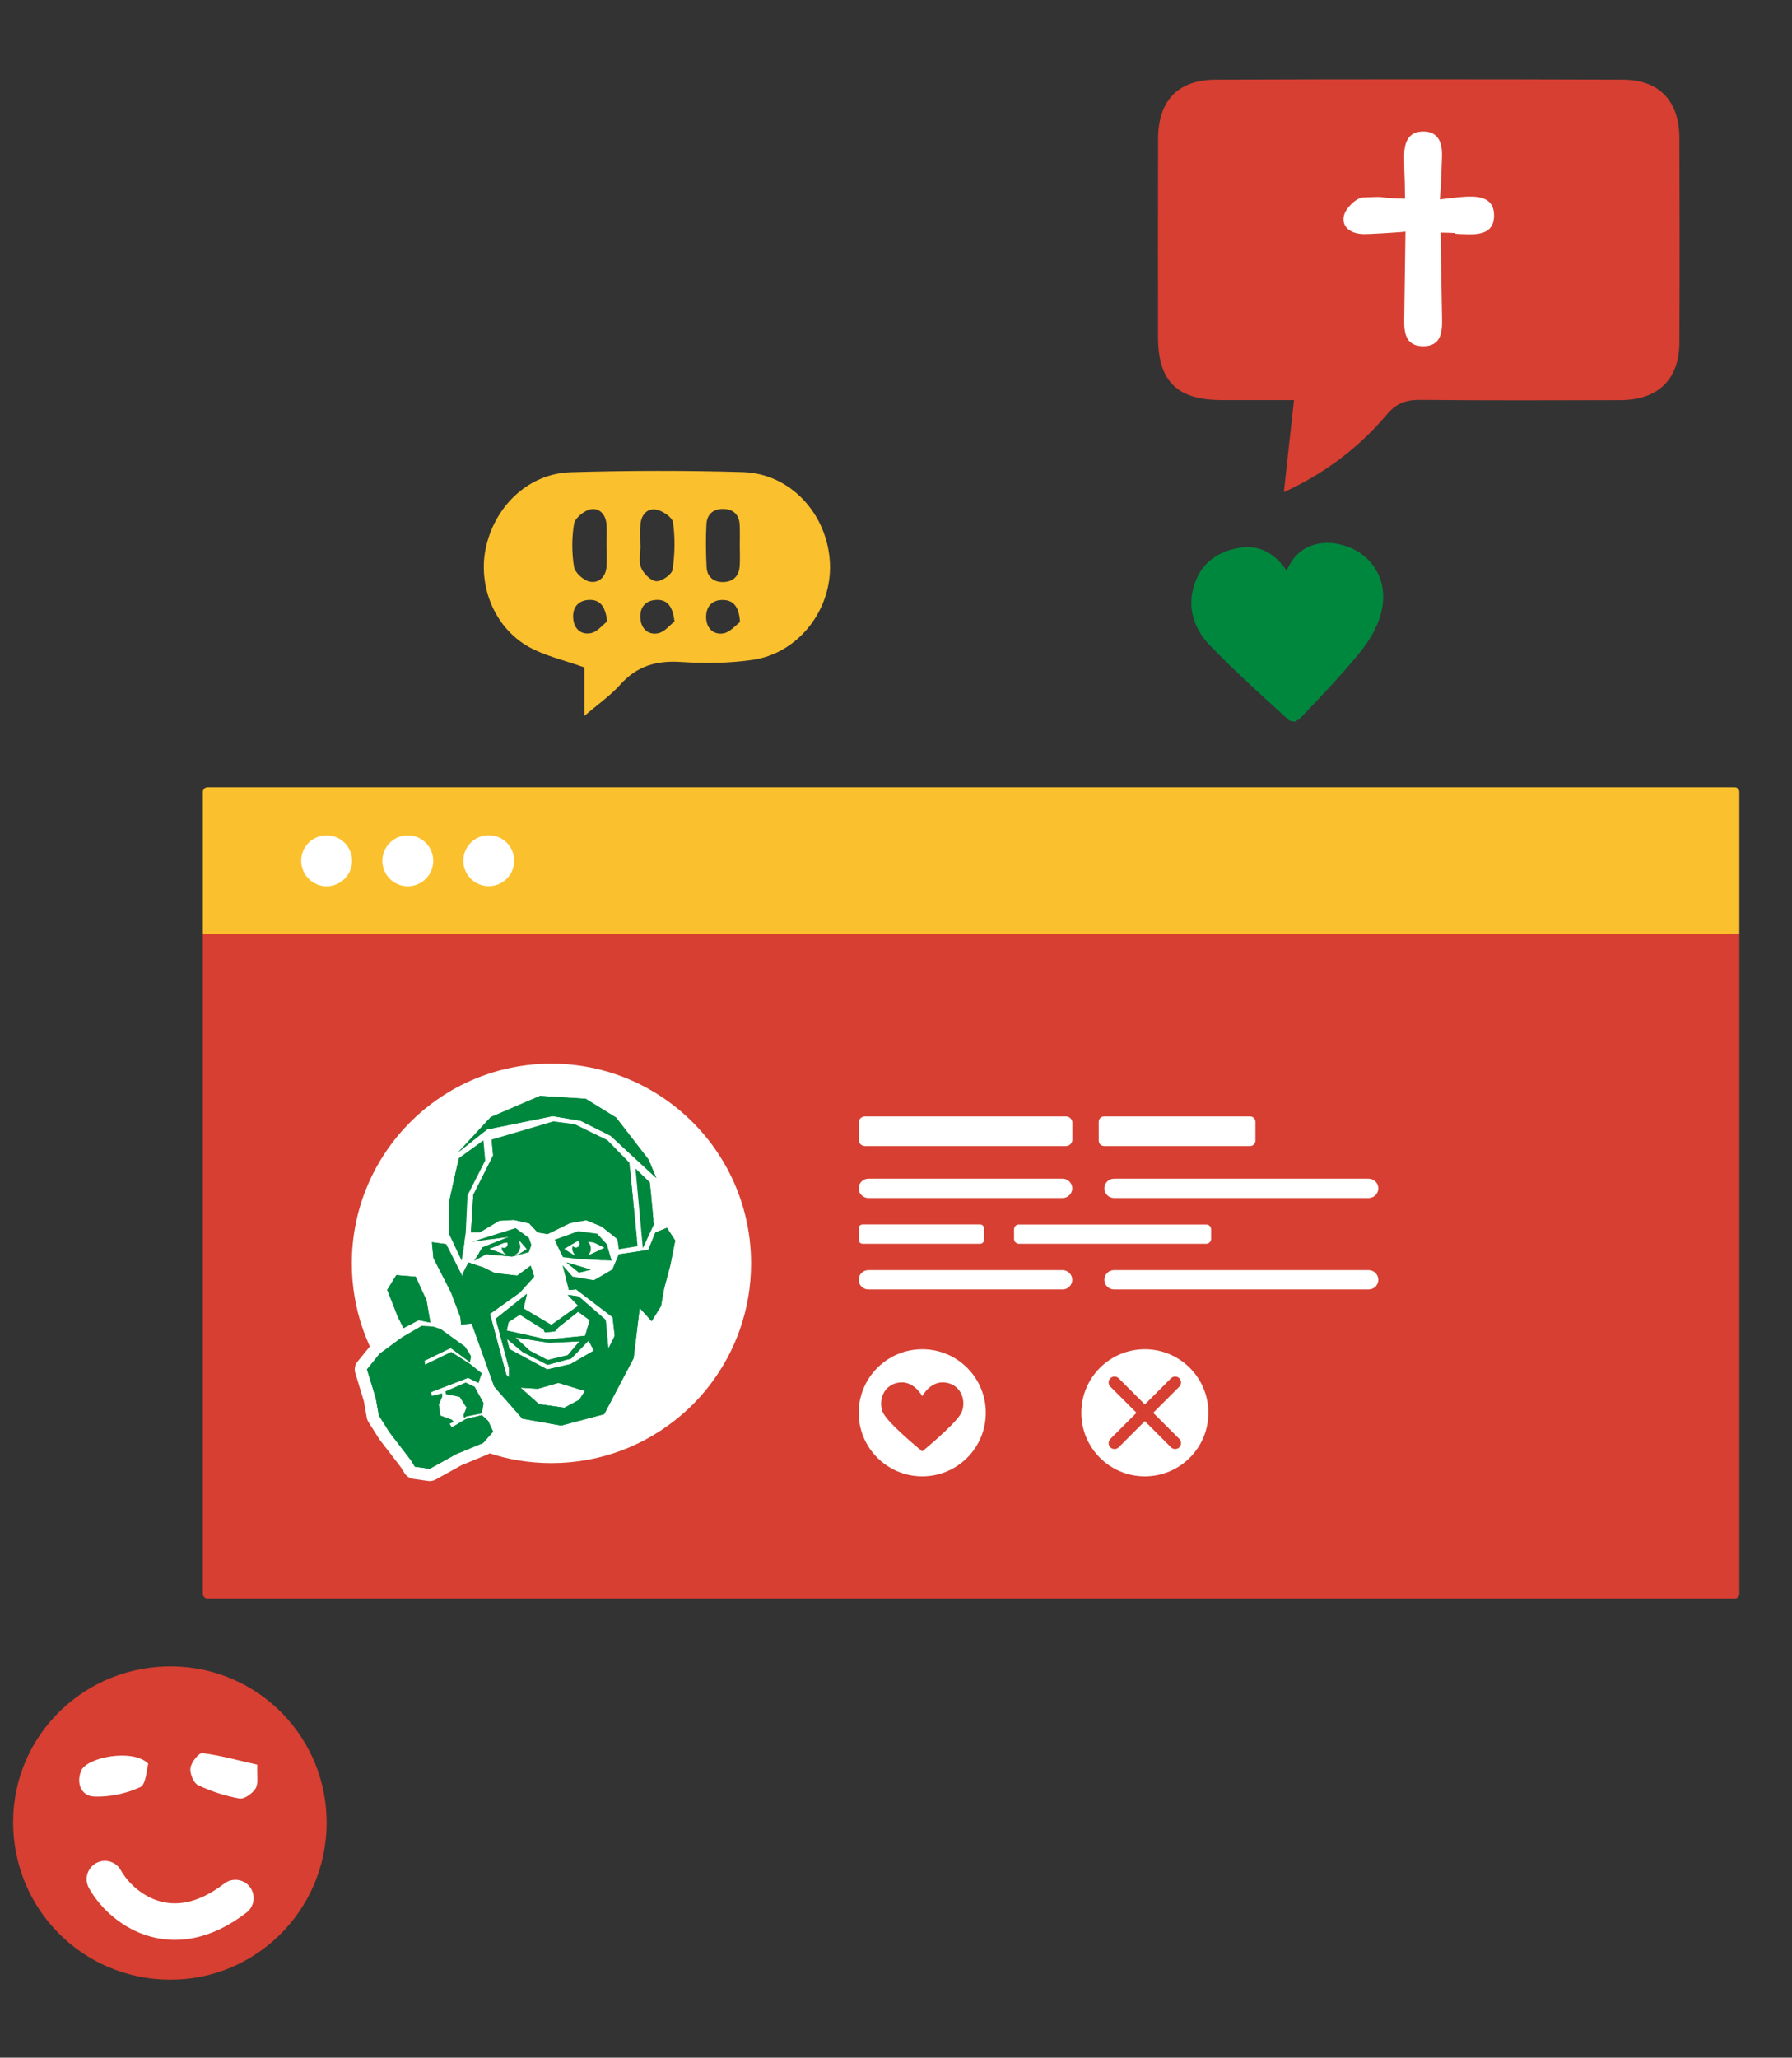 <?xml version="1.0" encoding="utf-8"?>
<!-- Generator: Adobe Illustrator 24.1.3, SVG Export Plug-In . SVG Version: 6.00 Build 0)  -->
<svg version="1.1" id="Calque_1" xmlns="http://www.w3.org/2000/svg" xmlns:xlink="http://www.w3.org/1999/xlink" x="0px" y="0px"
	 viewBox="0 0 2746.9 3152.9" style="enable-background:new 0 0 2746.9 3152.9;" xml:space="preserve">
<rect x="0" y="0" width="2746.9" height="3152.9" fill="#333333" stroke="none"/>
<style type="text/css">
	.st0{fill:#FBC02D;}
	.st1{fill:#D63F31;}
	.st2{fill:#FFFFFF;}
	.st3{fill:#00873E;}
	.st4{display:none;}
	.st5{display:inline;fill:#FBC02D;}
	.st6{fill:none;stroke:#FFFFFF;stroke-width:56;stroke-linecap:round;stroke-miterlimit:10;}
	.st7{fill-rule:evenodd;clip-rule:evenodd;fill:#00873E;}
</style>
<g id="Layer_1">
</g>
<g id="Calque_3">
</g>
<g id="Calque_2_1_">
</g>
<g>
	<g>
		<path class="st0" d="M2659.1,1206.3h-2341c-3.9,0-7.1,3.2-7.1,7.1v218.2h2355.2v-218.2C2666.2,1209.5,2663,1206.3,2659.1,1206.3z"
			/>
		<path class="st1" d="M2659.1,2449.4h-2341c-3.9,0-7.1-3.2-7.1-7.1V1431.6h2355.2v1010.7C2666.2,2446.2,2663,2449.4,2659.1,2449.4z
			"/>
	</g>
	<g>
		
			<ellipse transform="matrix(0.16 -0.987 0.987 0.16 -672.563 1847.551)" class="st2" cx="749.5" cy="1319" rx="39" ry="39"/>
		<circle class="st2" cx="625.1" cy="1319" r="39"/>
		<path class="st2" d="M461.7,1319c0,21.5,17.5,39,39,39s39-17.5,39-39s-17.5-39-39-39C479.1,1280,461.7,1297.4,461.7,1319z"/>
	</g>
</g>
<g>
	<ellipse class="st2" cx="1413.7" cy="2164.8" rx="97.4" ry="97.4"/>
	<g>
		<g>
			<path class="st1" d="M1352.9,2163.2c6.4,16.7,60.8,60.7,60.8,60.7s17.8-14.4,34.2-30c12.3-11.5,23.8-23.6,26.5-30.8
				c6.5-16.6-0.4-40.5-24.2-44.5c-23.7-4-36.5,20.8-36.5,20.8s-12.8-24.8-36.6-20.8c-4.1,0.7-7.8,2-10.9,3.8
				C1351.4,2130.8,1347.7,2149.5,1352.9,2163.2z"/>
		</g>
	</g>
</g>
<g>
	<path class="st2" d="M1634.1,1756.1h-308.2c-5.3,0-9.6-4.3-9.6-9.6v-26.2c0-5.3,4.3-9.6,9.6-9.6h308.2c5.3,0,9.6,4.3,9.6,9.6v26.2
		C1643.6,1751.8,1639.3,1756.1,1634.1,1756.1z"/>
	<g>
		<path class="st2" d="M1628.8,1835.7H1331c-8.1,0-14.8-6.7-14.8-14.8l0,0c0-8.1,6.7-14.8,14.8-14.8h297.8c8.1,0,14.8,6.7,14.8,14.8
			l0,0C1643.6,1829.1,1637,1835.7,1628.8,1835.7z"/>
		<path class="st2" d="M1502.4,1905.8h-180.2c-3.3,0-5.9-2.7-5.9-5.9v-17.8c0-3.3,2.7-5.9,5.9-5.9h180.2c3.3,0,5.9,2.7,5.9,5.9v17.8
			C1508.4,1903.1,1505.7,1905.8,1502.4,1905.8z"/>
		<path class="st2" d="M1849.1,1905.8h-287.3c-4.1,0-7.4-3.3-7.4-7.4v-14.7c0-4.1,3.3-7.4,7.4-7.4h287.3c4.1,0,7.4,3.3,7.4,7.4v14.7
			C1856.5,1902.4,1853.2,1905.8,1849.1,1905.8z"/>
		<path class="st2" d="M2098,1835.7h-390.4c-8.1,0-14.8-6.7-14.8-14.8l0,0c0-8.1,6.7-14.8,14.8-14.8H2098c8.1,0,14.8,6.7,14.8,14.8
			l0,0C2112.8,1829.1,2106.2,1835.7,2098,1835.7z"/>
		<path class="st2" d="M1628.8,1975.8H1331c-8.1,0-14.8-6.7-14.8-14.8l0,0c0-8.1,6.7-14.8,14.8-14.8h297.8c8.1,0,14.8,6.7,14.8,14.8
			l0,0C1643.6,1969.2,1637,1975.8,1628.8,1975.8z"/>
		<path class="st2" d="M2098,1975.8h-390.4c-8.1,0-14.8-6.7-14.8-14.8l0,0c0-8.1,6.7-14.8,14.8-14.8H2098c8.1,0,14.8,6.7,14.8,14.8
			l0,0C2112.8,1969.2,2106.2,1975.8,2098,1975.8z"/>
	</g>
	<path class="st2" d="M1916.2,1756.1h-223.8c-4.5,0-8.2-3.7-8.2-8.2v-29c0-4.5,3.7-8.2,8.2-8.2h223.8c4.5,0,8.2,3.7,8.2,8.2v29
		C1924.4,1752.4,1920.7,1756.1,1916.2,1756.1z"/>
</g>
<g>
	<g>
		<ellipse class="st2" cx="1754.9" cy="2164.8" rx="97.4" ry="97.4"/>
	</g>
	<path class="st1" d="M1767.7,2164.8l40.1-40.1c3.5-3.5,3.5-9.2,0-12.8c-3.5-3.5-9.2-3.5-12.8,0l-40.1,40.1l-40.1-40.1
		c-3.5-3.5-9.2-3.5-12.8,0l0,0c-3.5,3.5-3.5,9.2,0,12.8l40.1,40.1l-40.1,40.1c-3.5,3.5-3.5,9.2,0,12.8l0,0c3.5,3.5,9.2,3.5,12.8,0
		l40.1-40.1l40.1,40.1c3.5,3.5,9.2,3.5,12.8,0c3.5-3.5,3.5-9.2,0-12.8L1767.7,2164.8z"/>
</g>
<path class="st1" d="M1968,754.1c5.1-46.9,10-91,15.5-141c-40.1,0-75.1,0-110.1,0c-68.8,0.1-98.2-28.6-98.3-96.4
	c-0.1-101.4-0.2-202.8,0.1-304.2c0.2-58.1,30.4-90.2,88.3-90.4c208-0.7,416.1-0.7,624.1,0c55.8,0.2,86.5,32.6,86.7,89
	c0.4,104.6,0.5,209.1,0,313.7c-0.2,56.8-32.8,88.3-90.7,88.4c-102.4,0.3-204.9,0.6-307.3-0.4c-21.7-0.2-36.4,5.7-50.7,22.7
	C2082.7,686.2,2030.5,725.6,1968,754.1z"/>
<path class="st2" d="M2153.7,304.5c-50.7-1.2-18.6-4-64.3-1.9c-10.6,0.5-26.7,16.4-29.3,27.7c-4.1,17.8,10.6,27.7,29,28.4
	c10.4,0.4,65.6-3.3,65.3-3.8c-0.7,50.6-1.2,92.3-1.9,134.1c-0.4,21.5,2.4,42,30.1,41.5c25.7-0.5,28.2-20.3,27.9-40.5
	c-0.8-42.7-1.5-85.3-2.3-133.6c47.9,0.9-1.5,1.6,41.1,2.6c20.5,0.5,40.2-2.4,40.9-27.5c0.7-27-19.6-31-41.5-30.2
	c-21.9,1.2-41.6,4.4-41.6,4.4s2.3-22.9,3.3-66.6c0.5-19.9-5.2-37.2-27.9-37.6c-24.7-0.4-30.3,18-30.1,38.9
	C2152.7,283,2153.2,253.8,2153.7,304.5z"/>
<path class="st0" d="M895.8,1097c0-30.2,0-54.9,0-74.3c-31.4-11.3-60.8-17.7-85.8-31.8c-53.3-30.2-78.7-95.9-64.5-155
	c15.2-63,66.3-110.4,129.4-112.3c87.9-2.6,175.9-2.8,263.8-0.2c72.7,2.2,129.3,63.6,133.4,138.2c4,71.6-47.5,139.1-118.2,149.5
	c-36.3,5.3-73.8,5.6-110.5,3.2c-37.3-2.4-67.1,6.3-92.5,34.6C936,1065.6,917.1,1078.7,895.8,1097z M981.5,834.9c0.1,0,0.2,0,0.3,0
	c0,11.8-3.1,24.8,0.9,34.9c3.6,9.1,14.9,20.3,23.3,20.8c8.3,0.5,23.9-10.3,25-17.8c3.5-23.7,4-48.5,0.7-72.2
	c-1.1-8-16.3-18.1-26.2-19.8c-13.7-2.3-22.8,8.6-23.8,23.2C980.9,814.2,981.5,824.6,981.5,834.9z M1134,836.7L1134,836.7
	c-0.1-11,0.4-22.1-0.2-33.1c-0.8-14.8-9.6-23.1-24-23.7c-15.5-0.7-26,7.5-26.9,23c-1.2,22-0.9,44.1,0.2,66.1
	c0.7,14.6,10.5,22.9,24.8,22.9c15.2,0,24.9-8.5,25.9-24.3C1134.6,857.4,1134,847,1134,836.7z M929.9,835c-0.1,0-0.1,0-0.2,0
	c0-11,0.9-22.1-0.2-33.1c-1.5-14.6-11.9-24.6-25.3-21.2c-9.7,2.5-22.8,13.3-24.3,22.1c-3.5,21.5-3.5,44.3,0,65.8
	c1.5,9,14.4,20.6,23.9,22.6c14.2,3,24.9-7.3,26-23.2C930.5,857.1,929.9,846,929.9,835z M1033.9,952.2c-2.7-23.7-11.4-33.8-28.1-33
	c-15.3,0.8-24.6,10.2-24.3,26.1c0.3,16.9,11,27.9,26.7,25.2C1018.6,968.7,1027.3,957.3,1033.9,952.2z M930.7,952.3
	c-2.6-23.6-11.2-33.8-27.9-33.1c-15.2,0.7-24.6,10.1-24.3,25.9c0.3,16.9,10.8,27.9,26.5,25.2C915.3,968.7,924,957.3,930.7,952.3z
	 M1134.3,953.2c-1.5-24.2-10.4-34-27-33.9c-15.6,0.1-24.7,9.8-24.9,25.4c-0.3,17,10.3,28.2,26,25.9
	C1118.9,969.1,1127.9,957.8,1134.3,953.2z"/>
<path class="st3" d="M1986.1,1096.1c4.4-25.5,8-51.1,13.7-76.3c3.5-15.3,1.2-25.7-13-34.2c-12.3-7.3-22.6-17.7-34.5-25.7
	c-8.6-5.8-9.1-11.5-4.5-20.1c7.9-14.7,14.3-30.2,22.5-44.6c6.2-10.9,4-19.2-3.3-28.1c-17.7-21.9-39.9-32.5-68.2-27.5
	c-30.9,5.5-54.7,21.2-66.3,51.3c-14.1,36.8-3.8,70.8,21.5,97.3c38.3,40.2,80,77.2,121,114.7c2.1,1.9,6.5,2.8,10.8,2.7
	c0.5-3.1,1.1-6.1,1.6-9.1C1987.1,1096.3,1986.6,1096.2,1986.1,1096.1z"/>
<path class="st3" d="M2067.9,838.5c-35.9-14-72.1-5.8-89.9,24.8c-16.5,28.5-28.3,59.8-42.4,90.3c19.1,13.4,36.6,25.4,53.7,38
	c3.8,2.8,8.8,8,8.4,11.5c-3.5,31.2-8.2,62.3-12.5,93.4c-0.8,0-1.6,0-2.4,0c0.2,3.1,0.4,6.2,0.7,9.2c3.7-1,7.2-2.7,9.1-4.7
	c29.4-30.7,58.8-61.5,86-94c19.9-23.8,37.2-49.9,41.1-82.2C2124.2,886.8,2103.6,852.4,2067.9,838.5z"/>
<path class="st1" d="M500.7,2795.9c-1.7,132.4-109.5,238.6-241.3,237.5c-133.7-1.1-240.2-109.2-239.3-243
	c0.9-132.8,110.5-238.8,244.9-237C397.1,2555.3,502.4,2663.6,500.7,2795.9z"/>
<path class="st2" d="M394.3,2704c-29.4-6.6-56.5-14.2-84.1-17.7c-5.4-0.7-16.9,13.9-18.2,22.6c-1.3,8.4,4.6,23.2,11.5,26.4
	c20,9.5,41.7,16.6,63.5,20.5c7.4,1.3,20.2-7.7,24.8-15.5C396.4,2732.7,393.6,2720.8,394.3,2704z"/>
<path class="st2" d="M227.3,2702.5c-23.2-23.6-94.8-10.1-103.1,11.2c-7.8,19.8,1.1,38.3,19.9,39.1c23.7,1,49.3-4.5,70.9-14.4
	C224,2734.3,224.5,2711.7,227.3,2702.5z"/>
<g class="st4">
	<path class="st5" d="M1228.1,529.2c21.5,8.4,36.6,20.5,34.3,44.2c-2.2,23.1-19.2,31.3-35.8,34.1c2.7,15.9,10.9,33.3,6.3,46.1
		c-4.7,13.1-22,21.7-34.5,33c18.9,27.8,12.6,56.1-19.1,63.5c-8.4,2-18.3,0.4-27-1.7c-39.9-9.3-79.6-19.2-122.6-29.8
		c2.1,7.9,4,12.8,4.7,17.9c3.2,22.2,7.9,44.4,8.5,66.7c0.5,19-10.9,33.1-28.4,41.5c-23.9,11.5-42.1,2.1-46.7-24.1
		c-3.2-18.1-3.1-37.3-9.6-54c-8.5-22.1-21.5-42.6-33.6-63.2c-3.3-5.7-9.8-12.2-15.8-13.3c-27.1-4.9-45-21.2-61.3-41.9
		c-7-8.8-19.6-13.1-31.2-20.4c17.4-71.2,35.2-143.9,53.5-218.6c6,0.9,12.1,3.1,18,2.5c16.4-1.8,34.5-1.1,48.6-8.1
		c20.4-10,39.5-13.3,61.2-7.9c72.1,18,144.4,35.7,216.7,53c20.1,4.8,39,10.4,43.7,33.9C1262.7,506,1248.1,518.8,1228.1,529.2z"/>
	<path class="st5" d="M768.4,618.1c-35.9-8.8-69.5-17-104.5-25.6c18-73.5,35.7-146.1,53.9-220.5c34.3,8.4,68.8,16.8,104.5,25.6
		C804.3,471.2,786.5,543.8,768.4,618.1z"/>
</g>
<path class="st6" d="M160.8,2879.4c23,42,100,106,200,29"/>
<g>
	<g>
		<path class="st2" d="M1149.8,1935.9c0,69.9-23.5,134.3-63.2,185.8c-13.2,17.1-28.1,32.7-44.5,46.6c-53.1,45-121.8,72.2-196.8,72.2
			c-68.2,0-131.1-22.4-181.9-60.3c-22.4-16.7-42.4-36.4-59.4-58.5c-39.7-51.4-63.2-115.8-63.2-185.8
			c0-168.2,136.3-304.5,304.5-304.5S1149.8,1767.7,1149.8,1935.9z"/>
	</g>
	<g>
		<path class="st2" d="M1151.3,1935.9c0,70.3-23.7,135-63.5,186.7c-13.2,17.2-28.2,32.9-44.7,46.8c-53.3,45.2-122.4,72.5-197.8,72.5
			c-68.5,0-131.8-22.5-182.8-60.6c-22.5-16.7-42.6-36.5-59.7-58.8c-39.9-51.7-63.5-116.4-63.5-186.7c0-169,137-306,306-306
			C1014.3,1629.9,1151.3,1766.9,1151.3,1935.9z"/>
	</g>
</g>
<g id="Calque_5">
</g>
<g id="Calque_5_-_copie">
	<g>
		<g>
			<path class="st2" d="M726.5,1950.7c-5.1,0-10.2-2.1-13.8-6.1c-5.8-6.3-6.6-15.7-2-22.9l2.1-3.3c-3.9-2.6-6.8-6.6-7.9-11.5
				c-2.1-9.5,3.4-19.1,12.7-22l67-21c1.8-0.6,3.7-0.9,5.6-0.9c3.9,0,7.8,1.2,11.1,3.6l20.6,15c3.2,2.3,5.6,5.7,6.8,9.4l3.5,10.9
				c1.2,3.9,1.2,8.1-0.1,11.9l-3.8,10.9c-2,5.9-6.9,10.4-12.9,12l-25.6,6.9c-1.6,0.4-3.2,0.6-4.9,0.6c-0.6,0-1.2,0-1.7-0.1
				l-33.9-3.1l-14,7.4C732.5,1950,729.5,1950.7,726.5,1950.7z"/>
			<path class="st3" d="M726.5,1931.9l18.9-10.1l39.5,3.6l25.6-6.9l3.8-10.9l-3.5-10.9l-20.6-15l-67,21l57.7-7.8l-41.2,16.3
				L726.5,1931.9z M807.7,1914l-12.9,8.3l-5.5,0.5c5.1-2.5,8.5-7.9,7.9-13.9c-0.2-2.5-1.1-4.7-2.4-6.6l2.7-0.2L807.7,1914z
				 M772,1904.4l5.7-0.5c0.3,0.6,0.5,1.3,0.5,2c0.3,3.3-2.1,6.2-5.4,6.5c-1.4,0.1-2.7-0.3-3.8-1v0.1c0.6,6,4.8,10.8,10.3,12.3
				l-1,0.1l-28.4-10.2L772,1904.4z"/>
			<path class="st2" d="M937.5,1950.5c-0.3,0-0.6,0-0.9,0l-51.5-2.5c-0.4,0-0.9-0.1-1.3-0.1l-23.1-2.8c-6.4-0.8-12-4.8-14.8-10.7
				l-12.6-26.7c-2.2-4.8-2.4-10.3-0.4-15.2c2-4.9,6-8.7,11-10.5l35.9-13c2.1-0.7,4.2-1.1,6.4-1.1c0.8,0,1.6,0.1,2.4,0.2l29.3,3.8
				c4.4,0.6,8.5,2.7,11.5,6l14.7,16.1c1.9,2.1,3.4,4.7,4.2,7.4l7.3,25.2c1.7,5.8,0.5,12.1-3.3,16.9
				C948.7,1947.9,943.2,1950.5,937.5,1950.5z"/>
			<path class="st3" d="M930.2,1906.5l-14.7-16.1l-29.3-3.8l-35.9,13l12.6,26.7l23.1,2.8l51.5,2.5L930.2,1906.5z M864.6,1913.7
				l21.6-12.7c1.3,1,2.2,2.5,2.4,4.2c0.3,3.3-2.1,6.2-5.4,6.5c-2.1,0.2-4.1-0.8-5.3-2.3c-0.4,1.6-0.6,3.2-0.5,5c0.3,3.6,2,6.7,4.5,9
				h-1.3L864.6,1913.7z M903.9,1922.8l-2.3,0.1c2.7-2.8,4.3-6.8,3.9-11c-0.3-3.7-2.1-7-4.8-9.3l9.3,1.1l17,8.2L903.9,1922.8z"/>
			<path class="st2" d="M707.7,1950.6c-7.2,0-13.8-4.1-17-10.8l-19.2-40.6c-1.1-2.4-1.8-5.1-1.8-7.8l-0.7-46.8
				c0-1.5,0.1-2.9,0.4-4.4l15.5-69.7c1-4.5,3.6-8.5,7.3-11.2l37.7-27.3c3.3-2.4,7.1-3.6,11-3.6c2.6,0,5.3,0.6,7.8,1.7
				c6.2,2.8,10.3,8.7,11,15.4l2.9,30.9c0.3,3.5-0.4,7.1-2,10.3l-25.4,49.9l-2.6,53.1c0,0.6-0.1,1.2-0.2,1.8l-6.2,42.9
				c-1.2,8.2-7.6,14.7-15.8,15.9C709.5,1950.5,708.6,1950.6,707.7,1950.6z"/>
			<polygon class="st3" points="707.7,1931.8 713.9,1888.9 716.6,1831.8 743.8,1778.2 741,1747.3 703.3,1774.7 695.5,1809.7 
				687.8,1844.4 688.5,1891.2 			"/>
			<path class="st2" d="M985.4,1931.4c-1.1,0-2.1-0.1-3.2-0.3c-8.4-1.5-14.7-8.3-15.5-16.8l-3.2-34.1l-8.2-88
				c-0.7-7.8,3.5-15.3,10.6-18.7c2.6-1.3,5.4-1.9,8.2-1.9c4.8,0,9.4,1.8,13,5.2l22.1,21.2c3.3,3.1,5.3,7.3,5.7,11.8l6,64.9
				c0.3,3.3-0.3,6.7-1.7,9.7l-16.8,36C999.3,1927.2,992.6,1931.4,985.4,1931.4z"/>
			<polygon class="st3" points="985.4,1912.6 1002.2,1876.6 996.2,1811.7 974.1,1790.5 982.2,1878.4 			"/>
			<path class="st2" d="M948.5,1933c-4,0-7.9-1.3-11.2-3.7c-4.1-3-6.8-7.6-7.5-12.6l-1.1-8.2l-16-12.8l-16.1-6.6l-17.2,3l-31.8,15.6
				c-2.6,1.3-5.4,1.9-8.3,1.9c-1,0-2-0.1-3-0.2l-15.1-2.4c-4.1-0.7-7.9-2.7-10.8-5.7l-9.1-9.7l-15.4-3.5l-15,0.9l-25.7,15.2
				c-2.9,1.7-6.1,2.6-9.4,2.6l-14,0.1c-5.2,0-10.1-2.1-13.7-5.9c-3.6-3.8-5.4-8.9-5.1-14.1l3.6-57.2c0.2-2.5,0.8-5,2-7.2l27.9-55.6
				l-1.8-18.9c-0.8-8.9,4.8-17.2,13.4-19.8l94.5-27.9c1.7-0.5,3.5-0.8,5.3-0.8c0.8,0,1.6,0.1,2.5,0.2l32.6,4.3c2,0.3,4,0.8,5.8,1.7
				l50.4,24.5c1.9,0.9,3.7,2.2,5.2,3.8l33.7,34.6c3,3.1,4.8,7,5.3,11.3l12.4,127.9c1,9.9-5.9,18.8-15.7,20.4l-28.7,4.7
				C950.6,1932.9,949.5,1933,948.5,1933z"/>
			<polygon class="st3" points="948.5,1914.2 977.3,1909.5 964.8,1781.6 931.1,1747.1 880.8,1722.5 848.1,1718.3 753.6,1746.2 
				755.9,1770.5 725.5,1830.9 721.9,1888.1 735.8,1888 765.4,1870.5 787.6,1869.2 811.2,1874.6 824.2,1888.5 839.4,1890.9 
				873.6,1874.2 898.8,1869.7 922.4,1879.5 946.4,1898.6 			"/>
			<path class="st2" d="M711.3,2191.4c-2.6,0-5.2-0.5-7.7-1.6c-5.5-2.5-9.6-7.5-10.8-13.4l-0.9-4.4c-0.7-3.7-0.4-7.4,1-10.9l1-2.5
				l-0.8-1.3l-13-2.4c-7.6-1.4-13.5-7.2-15-14.7l-0.9-4.4c-1.8-8.7,2.8-17.4,10.9-21l31.2-13.6c2.4-1,5-1.6,7.5-1.6
				c2.8,0,5.5,0.6,8.1,1.8l13.9,6.6c3.6,1.7,6.6,4.6,8.5,8.1l13.4,25.1c1.9,3.6,2.6,7.6,2,11.6l-2.3,15.5
				c-1.2,7.8-7.1,14.1-14.9,15.7l-20.7,4.2l-1,0.6C717.9,2190.6,714.6,2191.4,711.3,2191.4z"/>
			<polygon class="st3" points="711.3,2172.6 715,2170.4 738.9,2165.7 741.2,2150.2 727.7,2125 713.8,2118.4 682.7,2132 
				683.6,2136.4 704.7,2140.3 715.1,2156.8 710.4,2168.2 			"/>
			<path class="st2" d="M658.7,2269.4c-0.9,0-1.8-0.1-2.7-0.2l-22.6-3.2c-5.5-0.8-10.3-3.9-13.2-8.6l-6.2-9.8l-31.8-41.3
				c-0.4-0.5-0.7-0.9-1-1.4l-16.4-26c-1.3-2.1-2.2-4.3-2.6-6.7l-4.5-25.4l-13.1-43.1c-1.8-6-0.5-12.5,3.4-17.3l19.3-23.7
				c1-1.2,2.2-2.3,3.4-3.3l35.2-25.9c0.6-0.4,1.1-0.8,1.7-1.1l29.4-17c2.9-1.7,6.1-2.5,9.4-2.5c0.4,0,0.9,0,1.3,0l17.9,1.3
				c1.6,0.1,3.1,0.4,4.6,0.9l10.8,3.5c1.8,0.6,3.5,1.5,5.1,2.6l37.7,27.2c2,1.4,3.7,3.2,4.9,5.3l8.9,14.3c2.4,3.8,3.3,8.4,2.6,12.9
				l-0.2,1l9.9,7.7c6.4,5,8.8,13.4,6.2,21l-5.2,14.8c-1.8,5.1-5.6,9.1-10.6,11.2c-2.3,0.9-4.7,1.4-7.1,1.4c-2.8,0-5.7-0.6-8.3-1.9
				l-8.6-4.2l-19.9,7.6c0,2.5-0.5,5-1.4,7.4l-3.3,7.9l0.1,0.7l6.6,2.4c1.3,0.5,2.5,1.1,3.6,1.8l1.9-1.2c1.6-1,3.4-1.7,5.2-2.1
				l24.7-6c1.5-0.4,3-0.5,4.5-0.5c4.6,0,9.1,1.7,12.6,4.9l9.6,8.7c1.9,1.7,3.4,3.7,4.4,6l7.8,16.7c3.2,6.8,2,14.9-3.1,20.5
				l-15.6,17.2c-1.9,2.1-4.2,3.7-6.8,4.8l-39.7,16.4l-40.1,22.2C665,2268.6,661.8,2269.4,658.7,2269.4z"/>
			<polygon class="st3" points="738.6,2168.5 713.9,2174.5 692.6,2187.3 688.9,2181.7 695.2,2178.4 692.3,2175.4 675.1,2169.2 
				672.6,2152.2 677.9,2139.5 677.3,2135.3 661.9,2139.2 661,2132.9 717.5,2111.2 733.4,2119 738.6,2104.2 720.2,2089.9 
				691.6,2071.7 651.4,2091.2 650.6,2085.1 690.8,2065.5 720.4,2087.2 721.9,2077.8 712.9,2063.6 675.2,2036.4 664.5,2032.8 
				646.5,2031.5 617.1,2048.5 581.9,2074.4 562.6,2098.2 576,2142.3 580.7,2168.8 597.1,2194.8 629.4,2236.8 636,2247.4 
				658.7,2250.6 699.7,2227.9 740.4,2211.1 755.9,2193.8 748.2,2177.2 			"/>
			<path class="st2" d="M618.4,2053.9c-2,0-4-0.3-5.9-0.9c-4.8-1.6-8.8-5-11-9.6l-8.8-18c-0.2-0.4-0.4-0.9-0.6-1.4l-16-40.6
				c-2.2-5.5-1.6-11.7,1.5-16.8l13.9-22.6c3.4-5.6,9.5-8.9,16-8.9c0.5,0,1.1,0,1.6,0.1l29.7,2.5c6.8,0.6,12.7,4.7,15.5,10.9
				l16.6,36.2c0.7,1.5,1.1,3,1.4,4.6l6,33.9c1.1,6.1-0.9,12.4-5.4,16.7c-3.5,3.5-8.3,5.3-13.1,5.3c-1.2,0-2.5-0.1-3.7-0.4l-11.5-2.3
				l-17.4,9.1C624.4,2053.2,621.4,2053.9,618.4,2053.9z"/>
			<polygon class="st3" points="618.4,2035.1 641.7,2022.9 659.7,2026.6 653.8,1992.6 637.2,1956.4 607.5,1953.9 593.6,1976.5 
				609.6,2017.1 			"/>
			<path class="st2" d="M860.2,2203.2c-1.1,0-2.2-0.1-3.3-0.3l-59.5-10.6c-4.2-0.8-8-2.9-10.8-6.1l-43-49.1
				c-1.6-1.8-2.8-3.8-3.6-6.1l-29.7-83l-1.8,0.2c-0.6,0.1-1.2,0.1-1.8,0.1c-9.6,0-17.8-7.3-18.7-17.1l-0.8-8.5l-13.3-35.2
				l-26.3-51.3c-1.1-2.1-1.8-4.5-2-6.8l-2.3-24.3c-0.5-5.7,1.6-11.4,5.7-15.3c3.5-3.4,8.2-5.2,13-5.2c0.9,0,1.7,0.1,2.6,0.2l21.8,3
				c6.1,0.8,11.4,4.6,14.2,10.1l9.7,19.3c2.4-1.1,5-1.6,7.6-1.6c2,0,4,0.3,6,1l23.3,7.9c0.8,0.3,1.5,0.6,2.3,0.9l14.3,7l23.7,2.6
				l14.6-10.8c3.3-2.4,7.2-3.7,11.2-3.7c2,0,3.9,0.3,5.8,0.9c5.8,1.9,10.3,6.5,12.1,12.3l5.3,16.8c2,6.3,0.5,13.2-4,18.2l-7.1,7.9
				c1,3.2,1.2,6.7,0.4,10.1l-2.1,8.9l20.2,12l13.4-9.5l-1-1c-5.2-5.4-6.7-13.3-3.9-20.2l-8.6-33.8c-2.1-8.4,1.8-17.2,9.5-21.3
				c2.8-1.5,5.8-2.2,8.7-2.2c5.3,0,10.5,2.2,14.2,6.4l10.8,12.4l19.4,3.3l10.9-6l6.2-3.7l7.5-17.6c2.6-6,8.1-10.3,14.5-11.2
				l34.5-5.2l6.9-16.8c1.9-4.7,5.6-8.4,10.3-10.2l17.6-7.2c2.3-0.9,4.7-1.4,7.1-1.4c6.2,0,12.2,3.1,15.7,8.5l12.8,19.4
				c2.7,4.1,3.7,9.1,2.7,14l-7.5,37.8c-0.1,0.4-0.2,0.8-0.3,1.2l-9.3,34.8l-4.7,26.2c-0.4,2.3-1.3,4.6-2.5,6.6l-14.3,23.1
				c-3.1,5-8.4,8.3-14.2,8.8c-0.6,0.1-1.2,0.1-1.7,0.1c-1.4,0-2.7-0.2-4.1-0.4l-4.9,40.6c-0.3,2.3-1,4.5-2,6.5l-45.1,85.8
				c-2.4,4.7-6.7,8.1-11.8,9.4l-66,17.5C863.4,2203,861.8,2203.2,860.2,2203.2z"/>
			<path class="st3" d="M1022.3,1881.4l-17.6,7.2l-11,26.7l-45,6.7l-9.9,23.3l-11.7,7l-16.9,9.4l-32.5-5.6l-15.2-17.5l9.7,38.1l11-1
				l56,42.7l3.2,28.4l-9.8,19.7l0,0l-4.1-44l-41.2-35.9l-17.1-2.5l16.2,16.7l-41.2,29.3l-42.6-25.2l5.2-22.4l-47.8,38.1l20.3,76
				l-0.3,13.5l-3.8-3.4l-25.1-93.5l45.7-32.5l22-24.5l-5.3-16.8l-20.6,15.2l-34.3-3.8l-17.3-8.5l-23.3-7.9l-9.3,18.3l1,4.9
				l-25.9-51.2l-21.8-3l2.3,24.3l26.8,52.2l14.6,38.5l1,11.1l16.3-1.5l34.6,96.7l43,49.1l59.5,10.6l66-17.5l45.1-85.8l9.3-76.8
				l18.3,20.1l14.3-23.1l4.8-27l9.5-35.6l7.5-37.8L1022.3,1881.4z M779.6,2025.7l17.2-11.2l36.4,22.7l1.9,4.4l15.5-1.6l5.7-6.5
				l29.9-23.6l17.7,13l-6.9,23.9l-58.1,5.8l-62.1-13.8L779.6,2025.7z M888.4,2055.3l-18.1,21.3l-30.9,7.4l-27.2-14.2l-22.2-20.5
				l51.6,8.2L888.4,2055.3z M777,2051.5l24.2,20.2l38,19.6l36.4-9.7l26.6-27.4l8.2,15.3l-35.8,20.8l-35.8,8.2l-57.9-31.2l0,0
				L777,2051.5z M826.1,2151.5l-28.2-25.3l26.6,1.7l31.5-9l40.6,12.4l-8.6,13.5l-22.9,12.2L826.1,2151.5z"/>
			<path class="st2" d="M1006.1,1823.9c-4.6,0-9.2-1.7-12.8-5l-68.1-62.9l-41.1-20.6l-36.5-6.1l-92.7,18.8l-40.8,32.3
				c-3.4,2.7-7.6,4.1-11.7,4.1c-5.1,0-10.1-2-13.8-6c-6.7-7.2-6.7-18.3,0-25.5l49.9-54c1.8-1.9,4-3.5,6.4-4.5l75.6-32.5
				c2.3-1,4.9-1.5,7.4-1.5c0.4,0,0.8,0,1.2,0l69.9,4.5c3.1,0.2,6,1.1,8.7,2.8l46.6,28.7c1.9,1.2,3.6,2.7,5,4.5l49.9,64.7
				c1,1.3,1.8,2.7,2.5,4.2l11.8,28.1c3.4,8.2,0.7,17.6-6.6,22.7C1013.6,1822.8,1009.8,1823.9,1006.1,1823.9z"/>
			<polygon class="st3" points="847.3,1710.2 890,1717.4 936,1740.4 1006,1805.1 994.3,1777 944.4,1712.4 897.8,1683.7 
				827.9,1679.2 752.3,1711.7 702.4,1765.6 746.7,1730.6 			"/>
			<path class="st2" d="M887.4,1968.8c-4.3,0-8.5-1.5-11.8-4.2l-19.2-15.6c-7-5.6-9-15.4-4.8-23.4c3.3-6.3,9.8-10.1,16.6-10.1
				c1.8,0,3.6,0.3,5.3,0.8l37.6,11.1c8.2,2.4,13.7,10,13.5,18.5s-6.1,15.8-14.4,17.8l-18.4,4.4
				C890.4,1968.6,888.9,1968.8,887.4,1968.8z"/>
			<polygon class="st3" points="887.4,1950 905.8,1945.5 868.2,1934.4 			"/>
		</g>
		<g>
			<path class="st7" d="M887.2,1986.7l-17.1-2.5l16.2,16.7l-41.2,29.3l-42.6-25.2l5.2-22.4l-47.8,38.1l22.4,83.9l2.7-20.6l-8-32.5
				l24.2,20.2l38,19.6l36.4-9.7l26.6-27.4l19.9,37.3l-39.8,62.2l43.4-24.3l6.8-62.8l-4.1-44L887.2,1986.7z M870.3,2076.5l-30.9,7.4
				l-27.2-14.2l-22.2-20.5l51.6,8.2l46.8-2.2L870.3,2076.5z M897,2046.8l-58.1,5.8l-62.1-13.8l2.9-13.1l17.2-11.2l36.4,22.7l1.9,4.4
				l15.5-1.6l5.7-6.5l29.9-23.6l17.7,13L897,2046.8z"/>
			<path class="st7" d="M810.8,1896.8l-20.5-15l-67,21l57.7-7.8l-41.2,16.3l-13.2,20.7l18.9-10.1l39.5,3.6l25.6-6.9l3.8-10.9
				L810.8,1896.8z M794.7,1922.4l-16.3,1.5l-28.4-10.2l22-9.2l25.4-2.3l10.3,12L794.7,1922.4z"/>
			<path class="st7" d="M930.2,1906.5l-14.7-16.1l-29.3-3.8l-35.9,13l12.6,26.7l23.1,2.8l51.5,2.5L930.2,1906.5z M903.9,1922.8
				l-23.4,0.7l-15.9-9.8l21.9-12.9l23.5,2.8l17,8.2L903.9,1922.8z"/>
			<polygon class="st7" points="741,1747.3 743.8,1778.2 716.6,1831.8 713.9,1888.9 707.7,1931.8 688.5,1891.2 687.8,1844.4 
				695.5,1809.7 703.3,1774.7 			"/>
			<path class="st7" d="M781.8,1896.2c-3.5,0.3-6.5,1.9-8.8,4.2c2.7,0.3,5,2.5,5.2,5.4c0.3,3.3-2.1,6.2-5.4,6.5
				c-1.4,0.1-2.7-0.3-3.8-1v0.1c0.7,7.7,7.6,13.4,15.4,12.7c7.8-0.7,13.5-7.6,12.8-15.3C796.4,1901.2,789.5,1895.5,781.8,1896.2"/>
			<path class="st7" d="M890.1,1899.1c-1.7,0.2-3.3,0.7-4.8,1.4c1.8,0.9,3.1,2.6,3.3,4.8c0.3,3.3-2.1,6.2-5.4,6.5
				c-2.1,0.2-4.1-0.8-5.3-2.3c-0.4,1.6-0.6,3.2-0.5,5c0.7,7.7,7.6,13.4,15.4,12.7c7.8-0.7,13.5-7.6,12.7-15.3
				C904.7,1904.1,897.9,1898.4,890.1,1899.1"/>
			<polygon class="st7" points="996.2,1811.7 1002.2,1876.6 985.4,1912.6 982.2,1878.4 974.1,1790.5 			"/>
			<polygon class="st7" points="753.6,1746.2 755.9,1770.5 725.5,1830.9 721.9,1888.1 735.8,1888 765.4,1870.5 787.6,1869.2 
				811.2,1874.6 824.2,1888.5 839.4,1890.9 873.6,1874.2 898.8,1869.7 922.4,1879.5 946.4,1898.6 948.5,1914.2 977.3,1909.5 
				964.8,1781.6 931.1,1747.1 880.8,1722.5 848.1,1718.3 			"/>
			<polygon class="st7" points="708.8,1952.8 721.7,2014.2 768.5,2113.1 778.9,2117 751,2013.3 796.7,1980.8 818.8,1956.3 
				813.5,1939.5 792.9,1954.6 758.7,1950.8 741.4,1942.3 718.1,1934.5 			"/>
			<polygon class="st7" points="872,1976.7 883,1975.7 939,2018.4 943.6,2059.3 965.2,2017.7 1000.3,1914.2 948.6,1922 
				938.7,1945.2 927,1952.2 910.1,1961.6 877.6,1956.1 862.3,1938.6 			"/>
			<polygon class="st7" points="780.9,2067.1 779.6,2125.1 824.4,2128 855.9,2119 904.1,2133.7 931.2,2102.9 916.1,2066.1 
				874.6,2090.1 838.8,2098.3 			"/>
		</g>
		<polygon class="st3" points="682.7,2132 683.6,2136.4 704.7,2140.3 715.1,2156.8 710.4,2168.2 711.3,2172.6 715,2170.4 
			738.9,2165.7 741.2,2150.2 727.7,2125 713.8,2118.4 		"/>
		<polygon class="st3" points="617.1,2048.5 581.9,2074.4 562.6,2098.2 576,2142.3 580.7,2168.8 597.1,2194.8 629.4,2236.8 
			636,2247.4 658.7,2250.6 699.7,2227.9 740.4,2211.1 755.9,2193.8 748.2,2177.2 738.6,2168.5 713.9,2174.5 692.6,2187.3 
			688.9,2181.7 695.2,2178.4 692.3,2175.4 675.1,2169.2 672.6,2152.2 677.9,2139.5 677.3,2135.3 661.9,2139.2 661,2132.9 
			717.5,2111.2 733.4,2119 738.6,2104.2 720.2,2089.9 691.6,2071.7 651.4,2091.2 650.6,2085.1 690.8,2065.5 720.4,2087.2 
			721.9,2077.8 712.9,2063.6 675.2,2036.4 664.5,2032.8 646.5,2031.5 		"/>
		<polygon class="st3" points="593.6,1976.5 609.6,2017.1 618.4,2035.1 641.7,2022.9 659.7,2026.6 653.8,1992.6 637.2,1956.4 
			607.5,1953.9 		"/>
		<polygon class="st3" points="1004.6,1888.5 992.7,1917.5 967.1,1996.6 927.9,2075.9 915.6,2130.1 865,2157.1 826.1,2151.5 
			768.2,2099.8 709.8,1957.7 684,1906.5 662.2,1903.4 664.5,1927.7 691.2,1979.9 705.8,2018.4 706.8,2029.5 723.1,2028 
			757.7,2124.7 800.7,2173.8 860.2,2184.4 926.2,2166.9 971.3,2081.1 980.6,2004.3 999,2024.4 1013.3,2001.3 1018.1,1974.2 
			1027.6,1938.7 1035.1,1900.8 1022.3,1881.4 		"/>
		<polygon class="st3" points="752.3,1711.7 702.4,1765.6 746.7,1730.6 847.3,1710.2 890,1717.4 936,1740.4 1006,1805.1 994.3,1777 
			944.4,1712.4 897.8,1683.7 827.9,1679.2 		"/>
		<polygon class="st3" points="887.4,1950 905.8,1945.5 868.2,1934.4 		"/>
	</g>
</g>
</svg>
